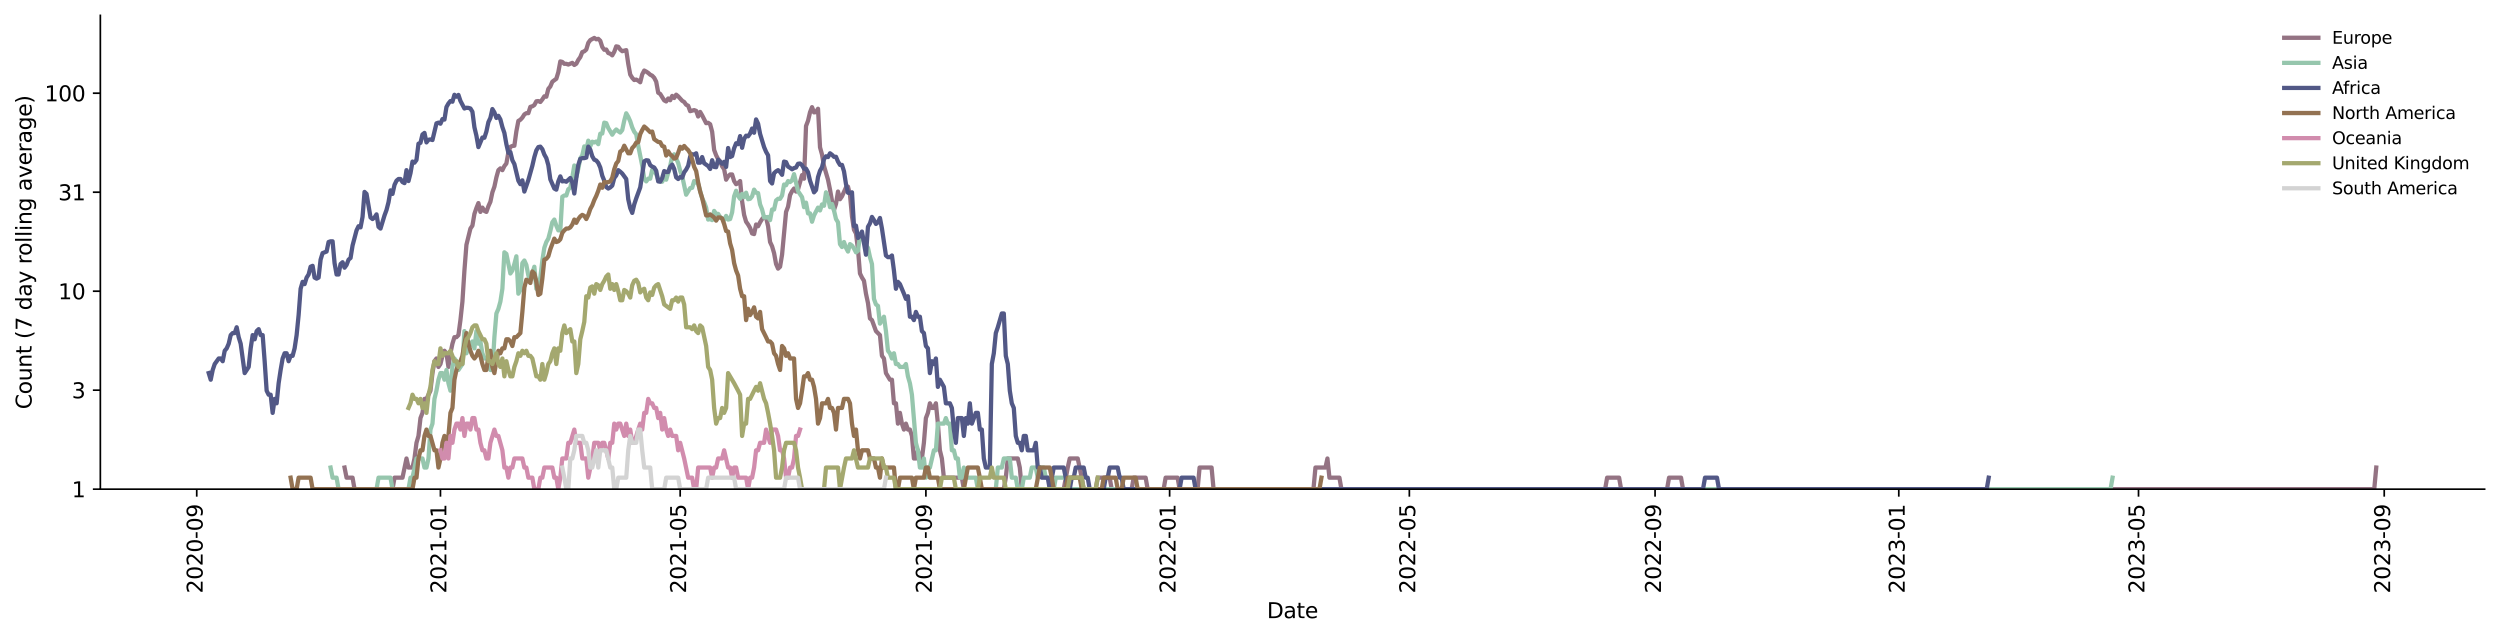 <?xml version="1.0" encoding="utf-8" standalone="no"?>
<!DOCTYPE svg PUBLIC "-//W3C//DTD SVG 1.1//EN"
  "http://www.w3.org/Graphics/SVG/1.1/DTD/svg11.dtd">
<svg xmlns:xlink="http://www.w3.org/1999/xlink" width="1170.166pt" height="298.621pt" viewBox="0 0 1170.166 298.621" xmlns="http://www.w3.org/2000/svg" version="1.1">
 <defs>
  <style type="text/css">*{stroke-linejoin: round; stroke-linecap: butt}</style>
 </defs>
 <g id="figure_1">
  <g id="patch_1">
   <path d="M 0 298.621 
L 1170.166 298.621 
L 1170.166 0 
L 0 0 
z
" style="fill: #ffffff"/>
  </g>
  <g id="axes_1">
   <g id="patch_2">
    <path d="M 46.966 228.96 
L 1162.966 228.96 
L 1162.966 7.2 
L 46.966 7.2 
z
" style="fill: #ffffff"/>
   </g>
   <g id="matplotlib.axis_1">
    <g id="xtick_1">
     <g id="line2d_1">
      <defs>
       <path id="me07cdb2fd2" d="M 0 0 
L 0 3.5 
" style="stroke: #000000; stroke-width: 0.8"/>
      </defs>
      <g>
       <use xlink:href="#me07cdb2fd2" x="92.083" y="228.96" style="stroke: #000000; stroke-width: 0.8"/>
      </g>
     </g>
     <g id="text_1">
      <!-- 2020-09 -->
      <g transform="translate(94.842 277.743)rotate(-90)scale(0.1 -0.1)">
       <defs>
        <path id="DejaVuSans-32" d="M 1228 531 
L 3431 531 
L 3431 0 
L 469 0 
L 469 531 
Q 828 903 1448 1529 
Q 2069 2156 2228 2338 
Q 2531 2678 2651 2914 
Q 2772 3150 2772 3378 
Q 2772 3750 2511 3984 
Q 2250 4219 1831 4219 
Q 1534 4219 1204 4116 
Q 875 4013 500 3803 
L 500 4441 
Q 881 4594 1212 4672 
Q 1544 4750 1819 4750 
Q 2544 4750 2975 4387 
Q 3406 4025 3406 3419 
Q 3406 3131 3298 2873 
Q 3191 2616 2906 2266 
Q 2828 2175 2409 1742 
Q 1991 1309 1228 531 
z
" transform="scale(0.016)"/>
        <path id="DejaVuSans-30" d="M 2034 4250 
Q 1547 4250 1301 3770 
Q 1056 3291 1056 2328 
Q 1056 1369 1301 889 
Q 1547 409 2034 409 
Q 2525 409 2770 889 
Q 3016 1369 3016 2328 
Q 3016 3291 2770 3770 
Q 2525 4250 2034 4250 
z
M 2034 4750 
Q 2819 4750 3233 4129 
Q 3647 3509 3647 2328 
Q 3647 1150 3233 529 
Q 2819 -91 2034 -91 
Q 1250 -91 836 529 
Q 422 1150 422 2328 
Q 422 3509 836 4129 
Q 1250 4750 2034 4750 
z
" transform="scale(0.016)"/>
        <path id="DejaVuSans-2d" d="M 313 2009 
L 1997 2009 
L 1997 1497 
L 313 1497 
L 313 2009 
z
" transform="scale(0.016)"/>
        <path id="DejaVuSans-39" d="M 703 97 
L 703 672 
Q 941 559 1184 500 
Q 1428 441 1663 441 
Q 2288 441 2617 861 
Q 2947 1281 2994 2138 
Q 2813 1869 2534 1725 
Q 2256 1581 1919 1581 
Q 1219 1581 811 2004 
Q 403 2428 403 3163 
Q 403 3881 828 4315 
Q 1253 4750 1959 4750 
Q 2769 4750 3195 4129 
Q 3622 3509 3622 2328 
Q 3622 1225 3098 567 
Q 2575 -91 1691 -91 
Q 1453 -91 1209 -44 
Q 966 3 703 97 
z
M 1959 2075 
Q 2384 2075 2632 2365 
Q 2881 2656 2881 3163 
Q 2881 3666 2632 3958 
Q 2384 4250 1959 4250 
Q 1534 4250 1286 3958 
Q 1038 3666 1038 3163 
Q 1038 2656 1286 2365 
Q 1534 2075 1959 2075 
z
" transform="scale(0.016)"/>
       </defs>
       <use xlink:href="#DejaVuSans-32"/>
       <use xlink:href="#DejaVuSans-30" x="63.623"/>
       <use xlink:href="#DejaVuSans-32" x="127.246"/>
       <use xlink:href="#DejaVuSans-30" x="190.869"/>
       <use xlink:href="#DejaVuSans-2d" x="254.492"/>
       <use xlink:href="#DejaVuSans-30" x="290.576"/>
       <use xlink:href="#DejaVuSans-39" x="354.199"/>
      </g>
     </g>
    </g>
    <g id="xtick_2">
     <g id="line2d_2">
      <g>
       <use xlink:href="#me07cdb2fd2" x="206.16" y="228.96" style="stroke: #000000; stroke-width: 0.8"/>
      </g>
     </g>
     <g id="text_2">
      <!-- 2021-01 -->
      <g transform="translate(208.92 277.743)rotate(-90)scale(0.1 -0.1)">
       <defs>
        <path id="DejaVuSans-31" d="M 794 531 
L 1825 531 
L 1825 4091 
L 703 3866 
L 703 4441 
L 1819 4666 
L 2450 4666 
L 2450 531 
L 3481 531 
L 3481 0 
L 794 0 
L 794 531 
z
" transform="scale(0.016)"/>
       </defs>
       <use xlink:href="#DejaVuSans-32"/>
       <use xlink:href="#DejaVuSans-30" x="63.623"/>
       <use xlink:href="#DejaVuSans-32" x="127.246"/>
       <use xlink:href="#DejaVuSans-31" x="190.869"/>
       <use xlink:href="#DejaVuSans-2d" x="254.492"/>
       <use xlink:href="#DejaVuSans-30" x="290.576"/>
       <use xlink:href="#DejaVuSans-31" x="354.199"/>
      </g>
     </g>
    </g>
    <g id="xtick_3">
     <g id="line2d_3">
      <g>
       <use xlink:href="#me07cdb2fd2" x="318.368" y="228.96" style="stroke: #000000; stroke-width: 0.8"/>
      </g>
     </g>
     <g id="text_3">
      <!-- 2021-05 -->
      <g transform="translate(321.128 277.743)rotate(-90)scale(0.1 -0.1)">
       <defs>
        <path id="DejaVuSans-35" d="M 691 4666 
L 3169 4666 
L 3169 4134 
L 1269 4134 
L 1269 2991 
Q 1406 3038 1543 3061 
Q 1681 3084 1819 3084 
Q 2600 3084 3056 2656 
Q 3513 2228 3513 1497 
Q 3513 744 3044 326 
Q 2575 -91 1722 -91 
Q 1428 -91 1123 -41 
Q 819 9 494 109 
L 494 744 
Q 775 591 1075 516 
Q 1375 441 1709 441 
Q 2250 441 2565 725 
Q 2881 1009 2881 1497 
Q 2881 1984 2565 2268 
Q 2250 2553 1709 2553 
Q 1456 2553 1204 2497 
Q 953 2441 691 2322 
L 691 4666 
z
" transform="scale(0.016)"/>
       </defs>
       <use xlink:href="#DejaVuSans-32"/>
       <use xlink:href="#DejaVuSans-30" x="63.623"/>
       <use xlink:href="#DejaVuSans-32" x="127.246"/>
       <use xlink:href="#DejaVuSans-31" x="190.869"/>
       <use xlink:href="#DejaVuSans-2d" x="254.492"/>
       <use xlink:href="#DejaVuSans-30" x="290.576"/>
       <use xlink:href="#DejaVuSans-35" x="354.199"/>
      </g>
     </g>
    </g>
    <g id="xtick_4">
     <g id="line2d_4">
      <g>
       <use xlink:href="#me07cdb2fd2" x="433.381" y="228.96" style="stroke: #000000; stroke-width: 0.8"/>
      </g>
     </g>
     <g id="text_4">
      <!-- 2021-09 -->
      <g transform="translate(436.141 277.743)rotate(-90)scale(0.1 -0.1)">
       <use xlink:href="#DejaVuSans-32"/>
       <use xlink:href="#DejaVuSans-30" x="63.623"/>
       <use xlink:href="#DejaVuSans-32" x="127.246"/>
       <use xlink:href="#DejaVuSans-31" x="190.869"/>
       <use xlink:href="#DejaVuSans-2d" x="254.492"/>
       <use xlink:href="#DejaVuSans-30" x="290.576"/>
       <use xlink:href="#DejaVuSans-39" x="354.199"/>
      </g>
     </g>
    </g>
    <g id="xtick_5">
     <g id="line2d_5">
      <g>
       <use xlink:href="#me07cdb2fd2" x="547.459" y="228.96" style="stroke: #000000; stroke-width: 0.8"/>
      </g>
     </g>
     <g id="text_5">
      <!-- 2022-01 -->
      <g transform="translate(550.219 277.743)rotate(-90)scale(0.1 -0.1)">
       <use xlink:href="#DejaVuSans-32"/>
       <use xlink:href="#DejaVuSans-30" x="63.623"/>
       <use xlink:href="#DejaVuSans-32" x="127.246"/>
       <use xlink:href="#DejaVuSans-32" x="190.869"/>
       <use xlink:href="#DejaVuSans-2d" x="254.492"/>
       <use xlink:href="#DejaVuSans-30" x="290.576"/>
       <use xlink:href="#DejaVuSans-31" x="354.199"/>
      </g>
     </g>
    </g>
    <g id="xtick_6">
     <g id="line2d_6">
      <g>
       <use xlink:href="#me07cdb2fd2" x="659.667" y="228.96" style="stroke: #000000; stroke-width: 0.8"/>
      </g>
     </g>
     <g id="text_6">
      <!-- 2022-05 -->
      <g transform="translate(662.426 277.743)rotate(-90)scale(0.1 -0.1)">
       <use xlink:href="#DejaVuSans-32"/>
       <use xlink:href="#DejaVuSans-30" x="63.623"/>
       <use xlink:href="#DejaVuSans-32" x="127.246"/>
       <use xlink:href="#DejaVuSans-32" x="190.869"/>
       <use xlink:href="#DejaVuSans-2d" x="254.492"/>
       <use xlink:href="#DejaVuSans-30" x="290.576"/>
       <use xlink:href="#DejaVuSans-35" x="354.199"/>
      </g>
     </g>
    </g>
    <g id="xtick_7">
     <g id="line2d_7">
      <g>
       <use xlink:href="#me07cdb2fd2" x="774.68" y="228.96" style="stroke: #000000; stroke-width: 0.8"/>
      </g>
     </g>
     <g id="text_7">
      <!-- 2022-09 -->
      <g transform="translate(777.439 277.743)rotate(-90)scale(0.1 -0.1)">
       <use xlink:href="#DejaVuSans-32"/>
       <use xlink:href="#DejaVuSans-30" x="63.623"/>
       <use xlink:href="#DejaVuSans-32" x="127.246"/>
       <use xlink:href="#DejaVuSans-32" x="190.869"/>
       <use xlink:href="#DejaVuSans-2d" x="254.492"/>
       <use xlink:href="#DejaVuSans-30" x="290.576"/>
       <use xlink:href="#DejaVuSans-39" x="354.199"/>
      </g>
     </g>
    </g>
    <g id="xtick_8">
     <g id="line2d_8">
      <g>
       <use xlink:href="#me07cdb2fd2" x="888.758" y="228.96" style="stroke: #000000; stroke-width: 0.8"/>
      </g>
     </g>
     <g id="text_8">
      <!-- 2023-01 -->
      <g transform="translate(891.517 277.743)rotate(-90)scale(0.1 -0.1)">
       <defs>
        <path id="DejaVuSans-33" d="M 2597 2516 
Q 3050 2419 3304 2112 
Q 3559 1806 3559 1356 
Q 3559 666 3084 287 
Q 2609 -91 1734 -91 
Q 1441 -91 1130 -33 
Q 819 25 488 141 
L 488 750 
Q 750 597 1062 519 
Q 1375 441 1716 441 
Q 2309 441 2620 675 
Q 2931 909 2931 1356 
Q 2931 1769 2642 2001 
Q 2353 2234 1838 2234 
L 1294 2234 
L 1294 2753 
L 1863 2753 
Q 2328 2753 2575 2939 
Q 2822 3125 2822 3475 
Q 2822 3834 2567 4026 
Q 2313 4219 1838 4219 
Q 1578 4219 1281 4162 
Q 984 4106 628 3988 
L 628 4550 
Q 988 4650 1302 4700 
Q 1616 4750 1894 4750 
Q 2613 4750 3031 4423 
Q 3450 4097 3450 3541 
Q 3450 3153 3228 2886 
Q 3006 2619 2597 2516 
z
" transform="scale(0.016)"/>
       </defs>
       <use xlink:href="#DejaVuSans-32"/>
       <use xlink:href="#DejaVuSans-30" x="63.623"/>
       <use xlink:href="#DejaVuSans-32" x="127.246"/>
       <use xlink:href="#DejaVuSans-33" x="190.869"/>
       <use xlink:href="#DejaVuSans-2d" x="254.492"/>
       <use xlink:href="#DejaVuSans-30" x="290.576"/>
       <use xlink:href="#DejaVuSans-31" x="354.199"/>
      </g>
     </g>
    </g>
    <g id="xtick_9">
     <g id="line2d_9">
      <g>
       <use xlink:href="#me07cdb2fd2" x="1000.966" y="228.96" style="stroke: #000000; stroke-width: 0.8"/>
      </g>
     </g>
     <g id="text_9">
      <!-- 2023-05 -->
      <g transform="translate(1003.725 277.743)rotate(-90)scale(0.1 -0.1)">
       <use xlink:href="#DejaVuSans-32"/>
       <use xlink:href="#DejaVuSans-30" x="63.623"/>
       <use xlink:href="#DejaVuSans-32" x="127.246"/>
       <use xlink:href="#DejaVuSans-33" x="190.869"/>
       <use xlink:href="#DejaVuSans-2d" x="254.492"/>
       <use xlink:href="#DejaVuSans-30" x="290.576"/>
       <use xlink:href="#DejaVuSans-35" x="354.199"/>
      </g>
     </g>
    </g>
    <g id="xtick_10">
     <g id="line2d_10">
      <g>
       <use xlink:href="#me07cdb2fd2" x="1115.979" y="228.96" style="stroke: #000000; stroke-width: 0.8"/>
      </g>
     </g>
     <g id="text_10">
      <!-- 2023-09 -->
      <g transform="translate(1118.738 277.743)rotate(-90)scale(0.1 -0.1)">
       <use xlink:href="#DejaVuSans-32"/>
       <use xlink:href="#DejaVuSans-30" x="63.623"/>
       <use xlink:href="#DejaVuSans-32" x="127.246"/>
       <use xlink:href="#DejaVuSans-33" x="190.869"/>
       <use xlink:href="#DejaVuSans-2d" x="254.492"/>
       <use xlink:href="#DejaVuSans-30" x="290.576"/>
       <use xlink:href="#DejaVuSans-39" x="354.199"/>
      </g>
     </g>
    </g>
    <g id="text_11">
     <!-- Date -->
     <g transform="translate(593.015 289.341)scale(0.1 -0.1)">
      <defs>
       <path id="DejaVuSans-44" d="M 1259 4147 
L 1259 519 
L 2022 519 
Q 2988 519 3436 956 
Q 3884 1394 3884 2338 
Q 3884 3275 3436 3711 
Q 2988 4147 2022 4147 
L 1259 4147 
z
M 628 4666 
L 1925 4666 
Q 3281 4666 3915 4102 
Q 4550 3538 4550 2338 
Q 4550 1131 3912 565 
Q 3275 0 1925 0 
L 628 0 
L 628 4666 
z
" transform="scale(0.016)"/>
       <path id="DejaVuSans-61" d="M 2194 1759 
Q 1497 1759 1228 1600 
Q 959 1441 959 1056 
Q 959 750 1161 570 
Q 1363 391 1709 391 
Q 2188 391 2477 730 
Q 2766 1069 2766 1631 
L 2766 1759 
L 2194 1759 
z
M 3341 1997 
L 3341 0 
L 2766 0 
L 2766 531 
Q 2569 213 2275 61 
Q 1981 -91 1556 -91 
Q 1019 -91 701 211 
Q 384 513 384 1019 
Q 384 1609 779 1909 
Q 1175 2209 1959 2209 
L 2766 2209 
L 2766 2266 
Q 2766 2663 2505 2880 
Q 2244 3097 1772 3097 
Q 1472 3097 1187 3025 
Q 903 2953 641 2809 
L 641 3341 
Q 956 3463 1253 3523 
Q 1550 3584 1831 3584 
Q 2591 3584 2966 3190 
Q 3341 2797 3341 1997 
z
" transform="scale(0.016)"/>
       <path id="DejaVuSans-74" d="M 1172 4494 
L 1172 3500 
L 2356 3500 
L 2356 3053 
L 1172 3053 
L 1172 1153 
Q 1172 725 1289 603 
Q 1406 481 1766 481 
L 2356 481 
L 2356 0 
L 1766 0 
Q 1100 0 847 248 
Q 594 497 594 1153 
L 594 3053 
L 172 3053 
L 172 3500 
L 594 3500 
L 594 4494 
L 1172 4494 
z
" transform="scale(0.016)"/>
       <path id="DejaVuSans-65" d="M 3597 1894 
L 3597 1613 
L 953 1613 
Q 991 1019 1311 708 
Q 1631 397 2203 397 
Q 2534 397 2845 478 
Q 3156 559 3463 722 
L 3463 178 
Q 3153 47 2828 -22 
Q 2503 -91 2169 -91 
Q 1331 -91 842 396 
Q 353 884 353 1716 
Q 353 2575 817 3079 
Q 1281 3584 2069 3584 
Q 2775 3584 3186 3129 
Q 3597 2675 3597 1894 
z
M 3022 2063 
Q 3016 2534 2758 2815 
Q 2500 3097 2075 3097 
Q 1594 3097 1305 2825 
Q 1016 2553 972 2059 
L 3022 2063 
z
" transform="scale(0.016)"/>
      </defs>
      <use xlink:href="#DejaVuSans-44"/>
      <use xlink:href="#DejaVuSans-61" x="77.002"/>
      <use xlink:href="#DejaVuSans-74" x="138.281"/>
      <use xlink:href="#DejaVuSans-65" x="177.49"/>
     </g>
    </g>
   </g>
   <g id="matplotlib.axis_2">
    <g id="ytick_1">
     <g id="line2d_11">
      <defs>
       <path id="m0ac1342f42" d="M 0 0 
L -3.5 0 
" style="stroke: #000000; stroke-width: 0.8"/>
      </defs>
      <g>
       <use xlink:href="#m0ac1342f42" x="46.966" y="228.96" style="stroke: #000000; stroke-width: 0.8"/>
      </g>
     </g>
     <g id="text_12">
      <!-- 1 -->
      <g transform="translate(33.603 232.759)scale(0.1 -0.1)">
       <use xlink:href="#DejaVuSans-31"/>
      </g>
     </g>
    </g>
    <g id="ytick_2">
     <g id="line2d_12">
      <g>
       <use xlink:href="#m0ac1342f42" x="46.966" y="182.626" style="stroke: #000000; stroke-width: 0.8"/>
      </g>
     </g>
     <g id="text_13">
      <!-- 3 -->
      <g transform="translate(33.603 186.425)scale(0.1 -0.1)">
       <use xlink:href="#DejaVuSans-33"/>
      </g>
     </g>
    </g>
    <g id="ytick_3">
     <g id="line2d_13">
      <g>
       <use xlink:href="#m0ac1342f42" x="46.966" y="136.291" style="stroke: #000000; stroke-width: 0.8"/>
      </g>
     </g>
     <g id="text_14">
      <!-- 10 -->
      <g transform="translate(27.241 140.09)scale(0.1 -0.1)">
       <use xlink:href="#DejaVuSans-31"/>
       <use xlink:href="#DejaVuSans-30" x="63.623"/>
      </g>
     </g>
    </g>
    <g id="ytick_4">
     <g id="line2d_14">
      <g>
       <use xlink:href="#m0ac1342f42" x="46.966" y="89.957" style="stroke: #000000; stroke-width: 0.8"/>
      </g>
     </g>
     <g id="text_15">
      <!-- 31 -->
      <g transform="translate(27.241 93.756)scale(0.1 -0.1)">
       <use xlink:href="#DejaVuSans-33"/>
       <use xlink:href="#DejaVuSans-31" x="63.623"/>
      </g>
     </g>
    </g>
    <g id="ytick_5">
     <g id="line2d_15">
      <g>
       <use xlink:href="#m0ac1342f42" x="46.966" y="43.622" style="stroke: #000000; stroke-width: 0.8"/>
      </g>
     </g>
     <g id="text_16">
      <!-- 100 -->
      <g transform="translate(20.878 47.421)scale(0.1 -0.1)">
       <use xlink:href="#DejaVuSans-31"/>
       <use xlink:href="#DejaVuSans-30" x="63.623"/>
       <use xlink:href="#DejaVuSans-30" x="127.246"/>
      </g>
     </g>
    </g>
    <g id="text_17">
     <!-- Count (7 day rolling average) -->
     <g transform="translate(14.798 191.548)rotate(-90)scale(0.1 -0.1)">
      <defs>
       <path id="DejaVuSans-43" d="M 4122 4306 
L 4122 3641 
Q 3803 3938 3442 4084 
Q 3081 4231 2675 4231 
Q 1875 4231 1450 3742 
Q 1025 3253 1025 2328 
Q 1025 1406 1450 917 
Q 1875 428 2675 428 
Q 3081 428 3442 575 
Q 3803 722 4122 1019 
L 4122 359 
Q 3791 134 3420 21 
Q 3050 -91 2638 -91 
Q 1578 -91 968 557 
Q 359 1206 359 2328 
Q 359 3453 968 4101 
Q 1578 4750 2638 4750 
Q 3056 4750 3426 4639 
Q 3797 4528 4122 4306 
z
" transform="scale(0.016)"/>
       <path id="DejaVuSans-6f" d="M 1959 3097 
Q 1497 3097 1228 2736 
Q 959 2375 959 1747 
Q 959 1119 1226 758 
Q 1494 397 1959 397 
Q 2419 397 2687 759 
Q 2956 1122 2956 1747 
Q 2956 2369 2687 2733 
Q 2419 3097 1959 3097 
z
M 1959 3584 
Q 2709 3584 3137 3096 
Q 3566 2609 3566 1747 
Q 3566 888 3137 398 
Q 2709 -91 1959 -91 
Q 1206 -91 779 398 
Q 353 888 353 1747 
Q 353 2609 779 3096 
Q 1206 3584 1959 3584 
z
" transform="scale(0.016)"/>
       <path id="DejaVuSans-75" d="M 544 1381 
L 544 3500 
L 1119 3500 
L 1119 1403 
Q 1119 906 1312 657 
Q 1506 409 1894 409 
Q 2359 409 2629 706 
Q 2900 1003 2900 1516 
L 2900 3500 
L 3475 3500 
L 3475 0 
L 2900 0 
L 2900 538 
Q 2691 219 2414 64 
Q 2138 -91 1772 -91 
Q 1169 -91 856 284 
Q 544 659 544 1381 
z
M 1991 3584 
L 1991 3584 
z
" transform="scale(0.016)"/>
       <path id="DejaVuSans-6e" d="M 3513 2113 
L 3513 0 
L 2938 0 
L 2938 2094 
Q 2938 2591 2744 2837 
Q 2550 3084 2163 3084 
Q 1697 3084 1428 2787 
Q 1159 2491 1159 1978 
L 1159 0 
L 581 0 
L 581 3500 
L 1159 3500 
L 1159 2956 
Q 1366 3272 1645 3428 
Q 1925 3584 2291 3584 
Q 2894 3584 3203 3211 
Q 3513 2838 3513 2113 
z
" transform="scale(0.016)"/>
       <path id="DejaVuSans-20" transform="scale(0.016)"/>
       <path id="DejaVuSans-28" d="M 1984 4856 
Q 1566 4138 1362 3434 
Q 1159 2731 1159 2009 
Q 1159 1288 1364 580 
Q 1569 -128 1984 -844 
L 1484 -844 
Q 1016 -109 783 600 
Q 550 1309 550 2009 
Q 550 2706 781 3412 
Q 1013 4119 1484 4856 
L 1984 4856 
z
" transform="scale(0.016)"/>
       <path id="DejaVuSans-37" d="M 525 4666 
L 3525 4666 
L 3525 4397 
L 1831 0 
L 1172 0 
L 2766 4134 
L 525 4134 
L 525 4666 
z
" transform="scale(0.016)"/>
       <path id="DejaVuSans-64" d="M 2906 2969 
L 2906 4863 
L 3481 4863 
L 3481 0 
L 2906 0 
L 2906 525 
Q 2725 213 2448 61 
Q 2172 -91 1784 -91 
Q 1150 -91 751 415 
Q 353 922 353 1747 
Q 353 2572 751 3078 
Q 1150 3584 1784 3584 
Q 2172 3584 2448 3432 
Q 2725 3281 2906 2969 
z
M 947 1747 
Q 947 1113 1208 752 
Q 1469 391 1925 391 
Q 2381 391 2643 752 
Q 2906 1113 2906 1747 
Q 2906 2381 2643 2742 
Q 2381 3103 1925 3103 
Q 1469 3103 1208 2742 
Q 947 2381 947 1747 
z
" transform="scale(0.016)"/>
       <path id="DejaVuSans-79" d="M 2059 -325 
Q 1816 -950 1584 -1140 
Q 1353 -1331 966 -1331 
L 506 -1331 
L 506 -850 
L 844 -850 
Q 1081 -850 1212 -737 
Q 1344 -625 1503 -206 
L 1606 56 
L 191 3500 
L 800 3500 
L 1894 763 
L 2988 3500 
L 3597 3500 
L 2059 -325 
z
" transform="scale(0.016)"/>
       <path id="DejaVuSans-72" d="M 2631 2963 
Q 2534 3019 2420 3045 
Q 2306 3072 2169 3072 
Q 1681 3072 1420 2755 
Q 1159 2438 1159 1844 
L 1159 0 
L 581 0 
L 581 3500 
L 1159 3500 
L 1159 2956 
Q 1341 3275 1631 3429 
Q 1922 3584 2338 3584 
Q 2397 3584 2469 3576 
Q 2541 3569 2628 3553 
L 2631 2963 
z
" transform="scale(0.016)"/>
       <path id="DejaVuSans-6c" d="M 603 4863 
L 1178 4863 
L 1178 0 
L 603 0 
L 603 4863 
z
" transform="scale(0.016)"/>
       <path id="DejaVuSans-69" d="M 603 3500 
L 1178 3500 
L 1178 0 
L 603 0 
L 603 3500 
z
M 603 4863 
L 1178 4863 
L 1178 4134 
L 603 4134 
L 603 4863 
z
" transform="scale(0.016)"/>
       <path id="DejaVuSans-67" d="M 2906 1791 
Q 2906 2416 2648 2759 
Q 2391 3103 1925 3103 
Q 1463 3103 1205 2759 
Q 947 2416 947 1791 
Q 947 1169 1205 825 
Q 1463 481 1925 481 
Q 2391 481 2648 825 
Q 2906 1169 2906 1791 
z
M 3481 434 
Q 3481 -459 3084 -895 
Q 2688 -1331 1869 -1331 
Q 1566 -1331 1297 -1286 
Q 1028 -1241 775 -1147 
L 775 -588 
Q 1028 -725 1275 -790 
Q 1522 -856 1778 -856 
Q 2344 -856 2625 -561 
Q 2906 -266 2906 331 
L 2906 616 
Q 2728 306 2450 153 
Q 2172 0 1784 0 
Q 1141 0 747 490 
Q 353 981 353 1791 
Q 353 2603 747 3093 
Q 1141 3584 1784 3584 
Q 2172 3584 2450 3431 
Q 2728 3278 2906 2969 
L 2906 3500 
L 3481 3500 
L 3481 434 
z
" transform="scale(0.016)"/>
       <path id="DejaVuSans-76" d="M 191 3500 
L 800 3500 
L 1894 563 
L 2988 3500 
L 3597 3500 
L 2284 0 
L 1503 0 
L 191 3500 
z
" transform="scale(0.016)"/>
       <path id="DejaVuSans-29" d="M 513 4856 
L 1013 4856 
Q 1481 4119 1714 3412 
Q 1947 2706 1947 2009 
Q 1947 1309 1714 600 
Q 1481 -109 1013 -844 
L 513 -844 
Q 928 -128 1133 580 
Q 1338 1288 1338 2009 
Q 1338 2731 1133 3434 
Q 928 4138 513 4856 
z
" transform="scale(0.016)"/>
      </defs>
      <use xlink:href="#DejaVuSans-43"/>
      <use xlink:href="#DejaVuSans-6f" x="69.824"/>
      <use xlink:href="#DejaVuSans-75" x="131.006"/>
      <use xlink:href="#DejaVuSans-6e" x="194.385"/>
      <use xlink:href="#DejaVuSans-74" x="257.764"/>
      <use xlink:href="#DejaVuSans-20" x="296.973"/>
      <use xlink:href="#DejaVuSans-28" x="328.76"/>
      <use xlink:href="#DejaVuSans-37" x="367.773"/>
      <use xlink:href="#DejaVuSans-20" x="431.396"/>
      <use xlink:href="#DejaVuSans-64" x="463.184"/>
      <use xlink:href="#DejaVuSans-61" x="526.66"/>
      <use xlink:href="#DejaVuSans-79" x="587.939"/>
      <use xlink:href="#DejaVuSans-20" x="647.119"/>
      <use xlink:href="#DejaVuSans-72" x="678.906"/>
      <use xlink:href="#DejaVuSans-6f" x="717.77"/>
      <use xlink:href="#DejaVuSans-6c" x="778.951"/>
      <use xlink:href="#DejaVuSans-6c" x="806.734"/>
      <use xlink:href="#DejaVuSans-69" x="834.518"/>
      <use xlink:href="#DejaVuSans-6e" x="862.301"/>
      <use xlink:href="#DejaVuSans-67" x="925.68"/>
      <use xlink:href="#DejaVuSans-20" x="989.156"/>
      <use xlink:href="#DejaVuSans-61" x="1020.943"/>
      <use xlink:href="#DejaVuSans-76" x="1082.223"/>
      <use xlink:href="#DejaVuSans-65" x="1141.402"/>
      <use xlink:href="#DejaVuSans-72" x="1202.926"/>
      <use xlink:href="#DejaVuSans-61" x="1244.039"/>
      <use xlink:href="#DejaVuSans-67" x="1305.318"/>
      <use xlink:href="#DejaVuSans-65" x="1368.795"/>
      <use xlink:href="#DejaVuSans-29" x="1430.318"/>
     </g>
    </g>
   </g>
   <g id="line2d_16">
    <path d="M 161.277 218.846 
L 162.212 223.586 
L 165.018 223.586 
L 165.953 228.96 
L 183.719 228.96 
L 184.654 223.586 
L 188.394 223.586 
L 190.264 214.605 
L 191.199 218.846 
L 193.07 218.846 
L 194.005 214.605 
L 194.94 207.268 
L 195.875 204.046 
L 196.81 195.69 
L 197.745 193.25 
L 198.68 186.709 
L 199.615 186.709 
L 201.485 182.873 
L 202.42 174.631 
L 203.355 169.071 
L 204.29 167.794 
L 205.225 171.755 
L 206.16 170.391 
L 207.095 166.555 
L 208.031 164.187 
L 208.966 165.354 
L 209.901 171.755 
L 210.836 165.354 
L 211.771 160.877 
L 212.706 157.819 
L 213.641 157.819 
L 214.576 156.85 
L 215.511 149.833 
L 216.446 141.175 
L 217.381 126.626 
L 218.316 114.599 
L 220.186 106.983 
L 221.121 105.618 
L 222.057 100.11 
L 222.992 97.396 
L 223.927 95.059 
L 224.862 99.185 
L 225.797 97.178 
L 226.732 98.73 
L 227.667 99.185 
L 228.602 96.53 
L 229.537 94.445 
L 230.472 90.022 
L 231.407 87.379 
L 232.342 83.02 
L 233.277 79.645 
L 234.212 78.81 
L 235.147 79.645 
L 236.083 77.722 
L 237.018 76.532 
L 237.953 71.289 
L 238.888 68.742 
L 239.823 68.315 
L 240.758 68.208 
L 241.693 61.493 
L 242.628 56.604 
L 243.563 56.052 
L 244.498 55.047 
L 245.433 53.548 
L 246.368 52.964 
L 247.303 52.964 
L 248.238 50.028 
L 249.173 49.759 
L 250.108 49.161 
L 251.044 47.418 
L 251.979 47.291 
L 252.914 47.735 
L 253.849 46.543 
L 254.784 45.086 
L 255.719 45.265 
L 256.654 41.604 
L 257.589 40.472 
L 258.524 38.248 
L 260.394 36.863 
L 261.329 33.777 
L 262.264 28.748 
L 263.199 28.987 
L 264.134 29.876 
L 265.07 29.876 
L 266.005 30.204 
L 267.875 29.429 
L 268.81 30.41 
L 269.745 29.835 
L 270.68 28.039 
L 271.615 26.733 
L 272.55 24.384 
L 273.485 24.029 
L 274.42 23.19 
L 275.355 20.062 
L 276.29 18.77 
L 278.16 17.76 
L 279.095 18.4 
L 280.031 18.186 
L 280.966 19.082 
L 281.901 21.997 
L 282.836 23.294 
L 283.771 23.19 
L 284.706 24.814 
L 285.641 25.14 
L 286.576 25.91 
L 287.511 24.242 
L 288.446 21.696 
L 289.381 21.896 
L 290.316 23.19 
L 291.251 23.959 
L 293.121 23.468 
L 294.057 29.835 
L 294.992 34.918 
L 295.927 36.428 
L 296.862 37.451 
L 297.797 37.254 
L 298.732 37.748 
L 299.667 38.5 
L 300.602 34.826 
L 301.537 33.019 
L 302.472 33.508 
L 303.407 34.139 
L 304.342 34.965 
L 305.277 35.431 
L 306.212 36.428 
L 307.147 38.248 
L 308.083 43.393 
L 309.018 43.969 
L 310.888 46.978 
L 311.823 47.481 
L 312.758 46.112 
L 313.693 46.915 
L 314.628 44.907 
L 315.563 45.868 
L 316.498 44.318 
L 317.433 45.086 
L 319.303 47.166 
L 320.238 47.735 
L 321.173 49.029 
L 322.108 49.492 
L 323.044 52.032 
L 324.914 51.539 
L 325.849 51.89 
L 326.784 54.516 
L 327.719 52.388 
L 328.654 53.992 
L 330.524 57.649 
L 331.459 57.487 
L 332.394 58.141 
L 333.329 61.673 
L 334.264 70.161 
L 335.199 72.685 
L 336.134 74.501 
L 337.07 75.504 
L 338.005 77.856 
L 338.94 79.225 
L 339.875 84.105 
L 340.81 82.563 
L 341.745 81.665 
L 342.68 81.665 
L 343.615 84.739 
L 344.55 86.203 
L 345.485 85.709 
L 346.42 84.739 
L 347.355 94.242 
L 348.29 100.581 
L 349.225 103.783 
L 350.16 105.085 
L 351.095 106.706 
L 352.031 109.267 
L 352.966 109.562 
L 353.901 105.085 
L 354.836 105.887 
L 355.771 104.04 
L 356.706 102.521 
L 357.641 101.539 
L 358.576 101.782 
L 359.511 105.887 
L 360.446 113.279 
L 361.381 115.275 
L 362.316 118.468 
L 363.251 123.579 
L 364.186 125.732 
L 365.121 124.857 
L 366.057 119.213 
L 367.927 99.185 
L 368.862 96.745 
L 369.797 91.317 
L 370.732 89.479 
L 371.667 88.241 
L 372.602 89.659 
L 373.537 88.591 
L 375.407 81.962 
L 376.342 83.636 
L 377.277 58.975 
L 378.212 56.525 
L 379.147 52.531 
L 380.083 50.163 
L 381.018 52.603 
L 381.953 52.459 
L 382.888 50.914 
L 383.823 68.957 
L 384.758 72.331 
L 385.693 77.722 
L 387.563 84.105 
L 388.498 88.767 
L 389.433 94.04 
L 390.368 98.281 
L 391.303 95.474 
L 392.238 89.659 
L 393.173 93.243 
L 394.108 91.886 
L 395.979 87.722 
L 396.914 87.379 
L 397.849 91.13 
L 398.784 101.298 
L 399.719 107.542 
L 400.654 109.267 
L 401.589 116.663 
L 402.524 128.006 
L 403.459 129.923 
L 404.394 131.423 
L 405.329 137.458 
L 406.264 141.83 
L 407.199 149.036 
L 408.134 149.833 
L 410.005 154.977 
L 411.875 156.85 
L 412.81 166.555 
L 413.745 167.794 
L 414.68 174.631 
L 416.55 177.729 
L 417.485 177.729 
L 418.42 188.774 
L 419.355 188.774 
L 420.29 198.287 
L 421.225 193.25 
L 422.16 198.287 
L 423.095 201.064 
L 424.031 198.287 
L 424.966 201.064 
L 425.901 201.064 
L 426.836 204.046 
L 427.771 214.605 
L 428.706 214.605 
L 429.641 210.77 
L 430.576 214.605 
L 431.511 214.605 
L 432.446 207.268 
L 433.381 195.69 
L 434.316 193.25 
L 435.251 188.774 
L 436.186 190.95 
L 437.121 190.95 
L 438.057 188.774 
L 438.992 198.287 
L 439.927 210.77 
L 440.862 214.605 
L 441.797 223.586 
L 450.212 223.586 
L 451.147 228.96 
L 469.849 228.96 
L 470.784 223.586 
L 471.719 214.605 
L 476.394 214.605 
L 477.329 218.846 
L 478.264 228.96 
L 497.901 228.96 
L 499.771 218.846 
L 500.706 214.605 
L 504.446 214.605 
L 506.316 223.586 
L 507.251 228.96 
L 512.862 228.96 
L 513.797 223.586 
L 519.407 223.586 
L 520.342 228.96 
L 529.693 228.96 
L 530.628 223.586 
L 536.238 223.586 
L 537.173 228.96 
L 544.654 228.96 
L 545.589 223.586 
L 551.199 223.586 
L 552.134 228.96 
L 560.55 228.96 
L 561.485 218.846 
L 567.095 218.846 
L 568.031 228.96 
L 614.784 228.96 
L 615.719 218.846 
L 620.394 218.846 
L 621.329 214.605 
L 622.264 223.586 
L 626.94 223.586 
L 627.875 228.96 
L 751.303 228.96 
L 752.238 223.586 
L 757.849 223.586 
L 758.784 228.96 
L 780.29 228.96 
L 781.225 223.586 
L 786.836 223.586 
L 787.771 228.96 
L 1111.303 228.96 
L 1112.238 218.846 
L 1112.238 218.846 
" clip-path="url(#pe884ad4dbe)" style="fill: none; stroke: #947383; stroke-width: 2; stroke-linecap: square"/>
   </g>
   <g id="line2d_17">
    <path d="M 154.732 218.846 
L 155.667 223.586 
L 157.537 223.586 
L 158.472 228.96 
L 176.238 228.96 
L 177.173 223.586 
L 182.784 223.586 
L 183.719 228.96 
L 191.199 228.96 
L 192.134 223.586 
L 193.07 223.586 
L 194.94 214.605 
L 197.745 214.605 
L 198.68 218.846 
L 199.615 218.846 
L 200.55 214.605 
L 201.485 201.064 
L 202.42 198.287 
L 203.355 186.709 
L 204.29 182.873 
L 205.225 177.729 
L 206.16 174.631 
L 207.095 174.631 
L 208.031 177.729 
L 208.966 173.168 
L 209.901 179.372 
L 210.836 182.873 
L 211.771 171.755 
L 212.706 167.794 
L 213.641 169.071 
L 214.576 173.168 
L 216.446 170.391 
L 217.381 154.977 
L 218.316 165.354 
L 220.186 160.877 
L 221.121 159.832 
L 222.057 163.053 
L 222.992 154.977 
L 223.927 160.877 
L 224.862 159.832 
L 225.797 165.354 
L 226.732 167.794 
L 227.667 167.794 
L 228.602 166.555 
L 229.537 173.168 
L 230.472 173.168 
L 231.407 157.819 
L 232.342 146.735 
L 233.277 144.559 
L 234.212 141.175 
L 235.147 135.157 
L 236.083 118.101 
L 237.018 118.839 
L 238.888 128.006 
L 239.823 126.626 
L 240.758 123.579 
L 241.693 119.973 
L 242.628 137.458 
L 243.563 135.72 
L 244.498 123.162 
L 245.433 121.936 
L 246.368 124.001 
L 247.303 128.953 
L 248.238 130.917 
L 250.108 124.857 
L 251.044 135.157 
L 251.979 132.981 
L 252.914 129.923 
L 253.849 121.936 
L 254.784 115.963 
L 255.719 113.279 
L 256.654 111.688 
L 257.589 108.108 
L 258.524 104.04 
L 259.459 102.77 
L 260.394 105.618 
L 261.329 107.824 
L 262.264 107.824 
L 263.199 92.077 
L 264.134 91.506 
L 265.07 91.506 
L 266.005 88.591 
L 266.94 87.894 
L 267.875 83.02 
L 268.81 77.455 
L 269.745 82.867 
L 270.68 78.948 
L 271.615 74.131 
L 272.55 72.685 
L 273.485 68.527 
L 274.42 70.161 
L 275.355 65.843 
L 276.29 68.421 
L 277.225 66.346 
L 278.16 66.65 
L 279.095 66.245 
L 280.031 67.474 
L 280.966 62.584 
L 281.901 62.492 
L 282.836 57.406 
L 283.771 57.649 
L 284.706 59.912 
L 286.576 63.047 
L 287.511 61.583 
L 288.446 60.607 
L 289.381 61.404 
L 290.316 62.035 
L 291.251 60.871 
L 292.186 56.446 
L 293.121 53.036 
L 294.057 54.667 
L 294.992 56.763 
L 295.927 59.654 
L 296.862 61.673 
L 297.797 62.861 
L 298.732 68.208 
L 300.602 77.588 
L 301.537 83.792 
L 302.472 84.899 
L 303.407 83.636 
L 304.342 83.636 
L 305.277 79.505 
L 306.212 80.212 
L 307.147 81.518 
L 308.083 84.105 
L 309.953 85.06 
L 310.888 83.02 
L 311.823 84.105 
L 313.693 77.722 
L 314.628 73.161 
L 315.563 72.214 
L 317.433 76.273 
L 318.368 79.928 
L 319.303 82.412 
L 321.173 91.13 
L 323.044 88.067 
L 323.979 87.894 
L 324.914 84.739 
L 326.784 86.037 
L 328.654 92.851 
L 329.589 94.649 
L 330.524 97.178 
L 331.459 102.77 
L 332.394 102.521 
L 333.329 103.021 
L 334.264 98.73 
L 335.199 100.11 
L 336.134 100.11 
L 337.07 101.539 
L 338.94 103.021 
L 339.875 101.057 
L 340.81 102.77 
L 341.745 102.521 
L 342.68 99.414 
L 343.615 91.886 
L 344.55 89.3 
L 345.485 91.695 
L 346.42 93.047 
L 347.355 90.757 
L 348.29 92.269 
L 349.225 90.204 
L 350.16 93.243 
L 351.095 93.047 
L 352.031 91.886 
L 352.966 88.767 
L 353.901 90.204 
L 354.836 90.388 
L 355.771 95.683 
L 356.706 98.058 
L 357.641 101.782 
L 358.576 101.782 
L 359.511 101.539 
L 360.446 103.021 
L 361.381 98.058 
L 362.316 98.058 
L 363.251 93.84 
L 364.186 93.047 
L 365.121 93.047 
L 366.057 91.506 
L 366.992 86.369 
L 367.927 86.703 
L 368.862 84.739 
L 369.797 85.221 
L 370.732 84.421 
L 371.667 81.518 
L 373.537 89.479 
L 375.407 92.269 
L 376.342 96.961 
L 377.277 94.853 
L 378.212 99.877 
L 379.147 99.877 
L 380.083 103.783 
L 381.018 100.818 
L 382.888 97.178 
L 383.823 98.505 
L 384.758 95.683 
L 385.693 96.317 
L 386.628 90.022 
L 387.563 92.656 
L 388.498 96.961 
L 389.433 95.474 
L 390.368 98.505 
L 391.303 102.521 
L 392.238 104.04 
L 393.173 114.265 
L 394.108 115.618 
L 395.044 113.279 
L 395.979 115.963 
L 396.914 117.736 
L 397.849 114.265 
L 398.784 114.936 
L 399.719 116.312 
L 400.654 118.101 
L 401.589 117.375 
L 402.524 110.459 
L 403.459 109.859 
L 404.394 112.956 
L 405.329 114.936 
L 406.264 115.963 
L 407.199 120.358 
L 408.134 123.579 
L 409.07 139.898 
L 410.005 142.495 
L 410.94 143.171 
L 411.875 151.475 
L 413.745 148.254 
L 414.68 154.977 
L 415.615 164.187 
L 416.55 165.354 
L 417.485 167.794 
L 418.42 165.354 
L 419.355 170.391 
L 420.29 170.391 
L 421.225 171.755 
L 423.095 171.755 
L 424.031 170.391 
L 424.966 176.15 
L 425.901 179.372 
L 426.836 184.746 
L 428.706 207.268 
L 429.641 210.77 
L 430.576 218.846 
L 431.511 218.846 
L 432.446 214.605 
L 433.381 223.586 
L 434.316 218.846 
L 435.251 218.846 
L 437.121 210.77 
L 438.057 210.77 
L 438.992 198.287 
L 441.797 198.287 
L 442.732 195.69 
L 443.667 198.287 
L 444.602 198.287 
L 445.537 210.77 
L 446.472 210.77 
L 447.407 214.605 
L 448.342 214.605 
L 449.277 223.586 
L 450.212 223.586 
L 451.147 218.846 
L 452.083 223.586 
L 456.758 223.586 
L 457.693 228.96 
L 466.108 228.96 
L 467.044 218.846 
L 468.914 218.846 
L 469.849 214.605 
L 472.654 214.605 
L 473.589 223.586 
L 475.459 223.586 
L 476.394 228.96 
L 478.264 228.96 
L 479.199 223.586 
L 482.005 223.586 
L 482.94 218.846 
L 484.81 218.846 
L 485.745 223.586 
L 486.68 218.846 
L 488.55 218.846 
L 489.485 223.586 
L 492.29 223.586 
L 493.225 228.96 
L 494.16 223.586 
L 499.771 223.586 
L 500.706 228.96 
L 987.875 228.96 
L 988.81 223.586 
L 988.81 223.586 
" clip-path="url(#pe884ad4dbe)" style="fill: none; stroke: #96c6ad; stroke-width: 2; stroke-linecap: square"/>
   </g>
   <g id="line2d_18">
    <path d="M 97.693 174.631 
L 98.628 177.729 
L 99.563 173.168 
L 100.498 170.391 
L 102.368 167.794 
L 103.303 167.794 
L 104.238 169.071 
L 105.173 164.187 
L 106.108 163.053 
L 107.044 160.877 
L 107.979 156.85 
L 108.914 155.903 
L 109.849 155.903 
L 110.784 153.188 
L 111.719 157.819 
L 112.654 160.877 
L 114.524 174.631 
L 116.394 171.755 
L 117.329 163.053 
L 118.264 156.85 
L 119.199 158.813 
L 120.134 154.977 
L 121.07 154.073 
L 122.005 156.85 
L 122.94 156.85 
L 123.875 169.071 
L 124.81 182.873 
L 125.745 184.746 
L 126.68 184.746 
L 127.615 193.25 
L 128.55 186.709 
L 129.485 188.774 
L 130.42 179.372 
L 131.355 173.168 
L 132.29 167.794 
L 133.225 165.354 
L 134.16 165.354 
L 135.095 169.071 
L 136.031 166.555 
L 136.966 166.555 
L 137.901 163.053 
L 138.836 156.85 
L 139.771 147.487 
L 140.706 135.157 
L 141.641 131.936 
L 142.576 132.981 
L 143.511 129.923 
L 144.446 128.477 
L 145.381 124.857 
L 146.316 124.427 
L 147.251 129.923 
L 148.186 130.417 
L 149.121 129.923 
L 150.057 121.536 
L 150.992 118.468 
L 152.862 117.736 
L 153.797 113.279 
L 154.732 112.956 
L 155.667 112.956 
L 156.602 123.162 
L 157.537 128.477 
L 158.472 128.477 
L 159.407 123.579 
L 160.342 122.749 
L 161.277 125.292 
L 162.212 124.001 
L 163.147 121.536 
L 164.083 120.747 
L 165.018 114.936 
L 166.888 107.824 
L 167.823 105.887 
L 168.758 106.431 
L 169.693 101.539 
L 170.628 89.84 
L 171.563 90.757 
L 173.433 101.782 
L 174.368 102.521 
L 175.303 101.782 
L 176.238 100.345 
L 177.173 106.158 
L 178.108 106.983 
L 179.979 100.818 
L 180.914 98.281 
L 181.849 94.649 
L 182.784 89.122 
L 183.719 90.757 
L 184.654 86.535 
L 185.589 84.58 
L 186.524 83.792 
L 187.459 83.792 
L 188.394 85.221 
L 189.329 85.709 
L 190.264 79.645 
L 191.199 84.739 
L 192.134 81.078 
L 193.07 75.631 
L 194.005 76.144 
L 194.94 74.874 
L 195.875 67.266 
L 196.81 66.855 
L 197.745 62.954 
L 198.68 62.217 
L 199.615 66.65 
L 200.55 65.446 
L 201.485 65.249 
L 202.42 65.545 
L 204.29 57.731 
L 205.225 57.406 
L 206.16 57.895 
L 207.095 55.74 
L 208.031 55.974 
L 208.966 50.095 
L 209.901 48.441 
L 210.836 47.291 
L 211.771 47.608 
L 212.706 44.377 
L 213.641 45.265 
L 214.576 44.435 
L 215.511 47.229 
L 217.381 50.776 
L 218.316 50.434 
L 219.251 50.502 
L 220.186 50.776 
L 221.121 52.316 
L 222.057 59.568 
L 222.992 63.515 
L 223.927 68.849 
L 225.797 64.373 
L 226.732 64.469 
L 227.667 61.583 
L 228.602 57.164 
L 229.537 55.2 
L 230.472 51.052 
L 231.407 52.603 
L 232.342 55.2 
L 233.277 54.216 
L 234.212 55.896 
L 235.147 59.483 
L 236.083 62.217 
L 237.018 67.474 
L 237.953 71.518 
L 238.888 71.175 
L 239.823 74.999 
L 240.758 76.794 
L 242.628 84.58 
L 243.563 86.203 
L 244.498 84.421 
L 245.433 89.659 
L 247.303 84.263 
L 249.173 77.588 
L 250.108 73.522 
L 251.044 70.384 
L 251.979 68.849 
L 252.914 68.634 
L 253.849 69.829 
L 254.784 72.331 
L 255.719 74.008 
L 256.654 77.322 
L 257.589 83.948 
L 259.459 88.241 
L 260.394 88.767 
L 261.329 84.899 
L 262.264 82.563 
L 263.199 84.899 
L 264.134 84.739 
L 265.07 85.06 
L 266.94 83.327 
L 267.875 85.383 
L 268.81 90.572 
L 269.745 83.327 
L 270.68 77.189 
L 271.615 74.377 
L 272.55 74.008 
L 273.485 74.008 
L 274.42 73.764 
L 275.355 68.634 
L 276.29 70.05 
L 277.225 73.161 
L 278.16 74.749 
L 279.095 75.125 
L 280.031 76.273 
L 280.966 78.399 
L 281.901 82.262 
L 282.836 84.58 
L 283.771 87.55 
L 284.706 88.241 
L 285.641 87.722 
L 286.576 86.871 
L 287.511 83.327 
L 288.446 82.112 
L 289.381 79.645 
L 290.316 80.355 
L 291.251 81.224 
L 293.121 83.792 
L 294.057 93.243 
L 294.992 97.396 
L 295.927 99.645 
L 296.862 95.683 
L 297.797 92.851 
L 299.667 87.722 
L 301.537 75.504 
L 302.472 74.999 
L 303.407 75.125 
L 304.342 77.322 
L 305.277 77.991 
L 306.212 78.399 
L 307.147 79.928 
L 308.083 84.899 
L 309.018 85.06 
L 309.953 83.327 
L 310.888 80.07 
L 311.823 80.499 
L 312.758 80.499 
L 313.693 78.127 
L 314.628 77.057 
L 315.563 79.086 
L 316.498 83.02 
L 317.433 83.792 
L 318.368 82.867 
L 319.303 83.173 
L 320.238 80.643 
L 321.173 79.365 
L 322.108 77.588 
L 323.044 73.281 
L 323.979 72.214 
L 324.914 72.331 
L 325.849 71.749 
L 326.784 76.144 
L 327.719 76.144 
L 328.654 73.522 
L 329.589 76.402 
L 331.459 77.722 
L 332.394 79.086 
L 333.329 74.999 
L 334.264 78.127 
L 335.199 78.262 
L 336.134 74.749 
L 338.005 76.663 
L 338.94 75.758 
L 339.875 78.127 
L 340.81 69.282 
L 341.745 73.522 
L 342.68 73.042 
L 343.615 69.391 
L 344.55 67.06 
L 345.485 67.474 
L 346.42 63.704 
L 347.355 69.173 
L 348.29 65.052 
L 349.225 63.515 
L 350.16 63.799 
L 351.095 62.492 
L 352.031 60.171 
L 352.966 62.126 
L 353.901 55.896 
L 354.836 57.895 
L 355.771 62.676 
L 357.641 68.849 
L 358.576 71.061 
L 359.511 72.685 
L 360.446 84.739 
L 361.381 85.873 
L 362.316 81.078 
L 363.251 80.212 
L 364.186 79.645 
L 365.121 80.499 
L 366.057 81.814 
L 366.992 75.631 
L 367.927 75.886 
L 368.862 77.991 
L 369.797 78.535 
L 370.732 79.225 
L 371.667 78.672 
L 372.602 78.399 
L 373.537 76.663 
L 374.472 76.532 
L 375.407 77.322 
L 376.342 78.948 
L 377.277 78.948 
L 378.212 80.643 
L 379.147 84.58 
L 381.018 90.022 
L 381.953 88.944 
L 382.888 82.867 
L 383.823 79.928 
L 384.758 78.262 
L 385.693 74.501 
L 386.628 73.161 
L 387.563 73.522 
L 388.498 71.749 
L 389.433 72.449 
L 390.368 73.401 
L 391.303 73.401 
L 392.238 75.631 
L 393.173 77.189 
L 394.108 77.189 
L 395.044 80.212 
L 395.979 86.203 
L 396.914 90.204 
L 397.849 90.388 
L 398.784 90.022 
L 399.719 105.887 
L 400.654 105.618 
L 401.589 111.377 
L 402.524 110.459 
L 403.459 108.395 
L 405.329 119.213 
L 406.264 106.158 
L 407.199 104.559 
L 408.134 101.539 
L 409.07 103.021 
L 410.005 104.821 
L 410.94 104.04 
L 411.875 102.027 
L 412.81 106.983 
L 414.68 119.591 
L 415.615 120.358 
L 416.55 120.358 
L 417.485 119.591 
L 418.42 126.626 
L 419.355 135.157 
L 420.29 131.936 
L 421.225 132.981 
L 423.095 137.458 
L 424.031 139.898 
L 424.966 138.659 
L 425.901 148.254 
L 426.836 148.254 
L 427.771 149.833 
L 428.706 145.997 
L 429.641 148.254 
L 430.576 148.254 
L 431.511 154.977 
L 432.446 155.903 
L 433.381 161.951 
L 434.316 163.053 
L 435.251 174.631 
L 436.186 169.071 
L 437.121 170.391 
L 438.057 167.794 
L 438.992 181.084 
L 439.927 177.729 
L 441.797 181.084 
L 442.732 188.774 
L 444.602 188.774 
L 445.537 190.95 
L 446.472 201.064 
L 447.407 207.268 
L 448.342 195.69 
L 450.212 195.69 
L 451.147 204.046 
L 452.083 195.69 
L 453.018 198.287 
L 453.953 188.774 
L 454.888 198.287 
L 456.758 193.25 
L 457.693 193.25 
L 458.628 201.064 
L 459.563 201.064 
L 460.498 214.605 
L 461.433 218.846 
L 463.303 218.846 
L 464.238 170.391 
L 465.173 165.354 
L 466.108 155.903 
L 467.044 153.188 
L 468.914 146.735 
L 469.849 146.735 
L 470.784 166.555 
L 471.719 170.391 
L 472.654 182.873 
L 473.589 188.774 
L 474.524 190.95 
L 475.459 204.046 
L 476.394 207.268 
L 477.329 207.268 
L 478.264 210.77 
L 479.199 204.046 
L 480.134 204.046 
L 481.07 210.77 
L 483.875 210.77 
L 484.81 207.268 
L 485.745 218.846 
L 486.68 218.846 
L 487.615 223.586 
L 490.42 223.586 
L 491.355 228.96 
L 493.225 218.846 
L 497.901 218.846 
L 498.836 223.586 
L 499.771 228.96 
L 500.706 228.96 
L 501.641 223.586 
L 502.576 223.586 
L 503.511 218.846 
L 507.251 218.846 
L 508.186 223.586 
L 509.121 223.586 
L 510.057 228.96 
L 516.602 228.96 
L 517.537 223.586 
L 518.472 223.586 
L 519.407 218.846 
L 523.147 218.846 
L 524.083 223.586 
L 525.018 223.586 
L 525.953 228.96 
L 552.134 228.96 
L 553.07 223.586 
L 558.68 223.586 
L 559.615 228.96 
L 797.121 228.96 
L 798.057 223.586 
L 803.667 223.586 
L 804.602 228.96 
L 929.901 228.96 
L 930.836 223.586 
L 930.836 223.586 
" clip-path="url(#pe884ad4dbe)" style="fill: none; stroke: #525886; stroke-width: 2; stroke-linecap: square"/>
   </g>
   <g id="line2d_19">
    <path d="M 136.031 223.586 
L 136.966 228.96 
L 138.836 228.96 
L 139.771 223.586 
L 145.381 223.586 
L 146.316 228.96 
L 193.07 228.96 
L 194.005 223.586 
L 194.94 223.586 
L 195.875 214.605 
L 196.81 210.77 
L 197.745 210.77 
L 198.68 204.046 
L 199.615 201.064 
L 200.55 204.046 
L 201.485 204.046 
L 203.355 210.77 
L 204.29 210.77 
L 205.225 218.846 
L 206.16 214.605 
L 207.095 207.268 
L 208.031 204.046 
L 208.966 207.268 
L 209.901 204.046 
L 210.836 193.25 
L 211.771 190.95 
L 212.706 177.729 
L 213.641 173.168 
L 214.576 170.391 
L 215.511 169.071 
L 216.446 166.555 
L 217.381 160.877 
L 218.316 155.903 
L 219.251 160.877 
L 220.186 164.187 
L 221.121 166.555 
L 222.057 167.794 
L 222.992 166.555 
L 223.927 164.187 
L 224.862 166.555 
L 225.797 170.391 
L 226.732 173.168 
L 227.667 173.168 
L 228.602 166.555 
L 229.537 164.187 
L 230.472 171.755 
L 231.407 174.631 
L 232.342 169.071 
L 233.277 164.187 
L 234.212 165.354 
L 235.147 163.053 
L 236.083 163.053 
L 237.018 158.813 
L 237.953 158.813 
L 238.888 159.832 
L 239.823 161.951 
L 240.758 157.819 
L 241.693 157.819 
L 243.563 155.903 
L 244.498 145.997 
L 245.433 134.602 
L 246.368 130.917 
L 247.303 131.423 
L 248.238 132.455 
L 249.173 127.081 
L 250.108 128.006 
L 251.044 131.936 
L 251.979 138.054 
L 252.914 137.458 
L 253.849 130.417 
L 254.784 121.536 
L 255.719 121.139 
L 256.654 119.973 
L 257.589 116.663 
L 259.459 111.688 
L 260.394 113.279 
L 261.329 112.956 
L 262.264 112.001 
L 263.199 108.974 
L 264.134 107.824 
L 265.07 106.983 
L 266.005 106.983 
L 266.94 106.431 
L 267.875 105.085 
L 268.81 102.77 
L 269.745 104.299 
L 270.68 102.521 
L 271.615 101.298 
L 272.55 100.581 
L 273.485 101.057 
L 274.42 102.521 
L 275.355 100.581 
L 276.29 97.836 
L 277.225 96.105 
L 278.16 93.64 
L 279.095 91.695 
L 280.031 89.3 
L 280.966 86.369 
L 281.901 87.894 
L 282.836 85.221 
L 283.771 85.383 
L 284.706 85.221 
L 285.641 84.899 
L 286.576 83.173 
L 287.511 79.225 
L 288.446 76.532 
L 289.381 75.377 
L 290.316 70.947 
L 291.251 70.384 
L 292.186 68.208 
L 294.057 71.749 
L 294.992 71.749 
L 295.927 69.282 
L 296.862 68.315 
L 297.797 66.752 
L 298.732 66.549 
L 299.667 62.768 
L 300.602 60.871 
L 301.537 59.228 
L 302.472 59.998 
L 304.342 61.854 
L 305.277 61.583 
L 306.212 65.15 
L 308.083 66.447 
L 309.018 66.549 
L 309.953 68.315 
L 310.888 68.634 
L 311.823 72.803 
L 312.758 70.834 
L 313.693 72.331 
L 314.628 73.042 
L 315.563 74.254 
L 316.498 73.886 
L 317.433 71.518 
L 318.368 68.742 
L 319.303 69.609 
L 320.238 68.315 
L 321.173 69.391 
L 322.108 70.273 
L 323.044 71.749 
L 323.979 74.625 
L 324.914 78.127 
L 325.849 80.07 
L 326.784 85.383 
L 327.719 89.659 
L 328.654 92.656 
L 330.524 100.818 
L 331.459 100.818 
L 332.394 100.345 
L 334.264 101.782 
L 335.199 103.273 
L 336.134 101.782 
L 337.07 101.782 
L 338.005 102.273 
L 338.94 104.821 
L 339.875 108.108 
L 340.81 108.395 
L 341.745 113.934 
L 342.68 117.018 
L 343.615 123.162 
L 344.55 126.626 
L 345.485 128.953 
L 346.42 135.157 
L 347.355 138.659 
L 348.29 138.659 
L 349.225 149.833 
L 350.16 144.559 
L 351.095 147.487 
L 352.031 145.997 
L 352.966 143.859 
L 353.901 148.254 
L 354.836 149.036 
L 355.771 145.997 
L 356.706 154.073 
L 358.576 157.819 
L 359.511 159.832 
L 360.446 159.832 
L 361.381 160.877 
L 362.316 165.354 
L 363.251 166.555 
L 364.186 170.391 
L 365.121 173.168 
L 366.057 161.951 
L 366.992 163.053 
L 367.927 166.555 
L 368.862 165.354 
L 369.797 167.794 
L 371.667 167.794 
L 372.602 186.709 
L 373.537 190.95 
L 374.472 188.774 
L 375.407 182.873 
L 376.342 176.15 
L 377.277 176.15 
L 378.212 174.631 
L 379.147 177.729 
L 380.083 177.729 
L 381.018 181.084 
L 381.953 186.709 
L 382.888 198.287 
L 383.823 195.69 
L 384.758 188.774 
L 386.628 188.774 
L 387.563 186.709 
L 388.498 190.95 
L 389.433 190.95 
L 390.368 193.25 
L 391.303 201.064 
L 392.238 190.95 
L 394.108 190.95 
L 395.044 186.709 
L 396.914 186.709 
L 397.849 188.774 
L 398.784 198.287 
L 399.719 204.046 
L 400.654 201.064 
L 401.589 210.77 
L 402.524 214.605 
L 403.459 210.77 
L 406.264 210.77 
L 407.199 214.605 
L 409.07 214.605 
L 410.005 218.846 
L 410.94 218.846 
L 411.875 223.586 
L 412.81 214.605 
L 413.745 218.846 
L 418.42 218.846 
L 419.355 228.96 
L 420.29 228.96 
L 421.225 223.586 
L 426.836 223.586 
L 427.771 228.96 
L 428.706 223.586 
L 432.446 223.586 
L 433.381 218.846 
L 434.316 218.846 
L 435.251 223.586 
L 438.992 223.586 
L 439.927 228.96 
L 451.147 228.96 
L 453.018 218.846 
L 457.693 218.846 
L 458.628 223.586 
L 459.563 228.96 
L 484.81 228.96 
L 486.68 218.846 
L 491.355 218.846 
L 492.29 223.586 
L 493.225 228.96 
L 498.836 228.96 
L 499.771 223.586 
L 505.381 223.586 
L 506.316 228.96 
L 515.667 228.96 
L 516.602 223.586 
L 522.212 223.586 
L 523.147 228.96 
L 525.018 228.96 
L 525.953 223.586 
L 531.563 223.586 
L 532.498 228.96 
L 617.589 228.96 
L 618.524 223.586 
L 618.524 223.586 
" clip-path="url(#pe884ad4dbe)" style="fill: none; stroke: #937252; stroke-width: 2; stroke-linecap: square"/>
   </g>
   <g id="line2d_20">
    <path d="M 206.16 210.77 
L 207.095 214.605 
L 208.031 214.605 
L 208.966 207.268 
L 209.901 214.605 
L 210.836 204.046 
L 211.771 207.268 
L 212.706 201.064 
L 213.641 198.287 
L 214.576 198.287 
L 215.511 201.064 
L 216.446 195.69 
L 217.381 204.046 
L 218.316 198.287 
L 219.251 198.287 
L 220.186 201.064 
L 221.121 195.69 
L 222.057 195.69 
L 222.992 201.064 
L 223.927 201.064 
L 224.862 207.268 
L 225.797 210.77 
L 226.732 210.77 
L 227.667 214.605 
L 228.602 214.605 
L 229.537 207.268 
L 231.407 201.064 
L 232.342 204.046 
L 233.277 204.046 
L 235.147 210.77 
L 236.083 218.846 
L 237.018 218.846 
L 237.953 223.586 
L 238.888 218.846 
L 239.823 218.846 
L 240.758 214.605 
L 244.498 214.605 
L 245.433 218.846 
L 246.368 218.846 
L 247.303 223.586 
L 249.173 223.586 
L 250.108 228.96 
L 251.979 228.96 
L 252.914 223.586 
L 253.849 223.586 
L 254.784 218.846 
L 258.524 218.846 
L 259.459 223.586 
L 260.394 223.586 
L 261.329 228.96 
L 262.264 223.586 
L 263.199 214.605 
L 265.07 214.605 
L 266.005 207.268 
L 266.94 207.268 
L 268.81 201.064 
L 269.745 207.268 
L 271.615 207.268 
L 272.55 214.605 
L 274.42 214.605 
L 275.355 223.586 
L 277.225 214.605 
L 278.16 207.268 
L 280.031 207.268 
L 280.966 210.77 
L 281.901 207.268 
L 282.836 207.268 
L 284.706 214.605 
L 285.641 207.268 
L 286.576 207.268 
L 287.511 198.287 
L 288.446 201.064 
L 289.381 198.287 
L 290.316 198.287 
L 292.186 204.046 
L 293.121 198.287 
L 294.057 204.046 
L 294.992 201.064 
L 295.927 207.268 
L 296.862 207.268 
L 298.732 201.064 
L 299.667 198.287 
L 300.602 201.064 
L 301.537 193.25 
L 302.472 193.25 
L 303.407 186.709 
L 304.342 188.774 
L 305.277 188.774 
L 306.212 190.95 
L 307.147 190.95 
L 308.083 195.69 
L 309.018 193.25 
L 309.953 201.064 
L 310.888 195.69 
L 311.823 201.064 
L 312.758 204.046 
L 313.693 201.064 
L 314.628 204.046 
L 316.498 204.046 
L 317.433 210.77 
L 318.368 207.268 
L 320.238 214.605 
L 322.108 223.586 
L 323.979 223.586 
L 324.914 228.96 
L 325.849 228.96 
L 326.784 218.846 
L 332.394 218.846 
L 333.329 223.586 
L 334.264 218.846 
L 335.199 218.846 
L 336.134 214.605 
L 338.005 214.605 
L 338.94 210.77 
L 340.81 218.846 
L 341.745 218.846 
L 342.68 223.586 
L 343.615 218.846 
L 344.55 218.846 
L 345.485 223.586 
L 349.225 223.586 
L 350.16 228.96 
L 351.095 223.586 
L 352.031 223.586 
L 352.966 218.846 
L 353.901 210.77 
L 354.836 210.77 
L 355.771 207.268 
L 357.641 207.268 
L 358.576 201.064 
L 360.446 207.268 
L 361.381 201.064 
L 363.251 201.064 
L 364.186 204.046 
L 365.121 210.77 
L 366.057 210.77 
L 366.992 214.605 
L 367.927 223.586 
L 368.862 223.586 
L 369.797 218.846 
L 370.732 218.846 
L 371.667 214.605 
L 372.602 204.046 
L 373.537 204.046 
L 374.472 201.064 
L 374.472 201.064 
" clip-path="url(#pe884ad4dbe)" style="fill: none; stroke: #d18cad; stroke-width: 2; stroke-linecap: square"/>
   </g>
   <g id="line2d_21">
    <path d="M 191.199 190.95 
L 192.134 188.774 
L 193.07 184.746 
L 194.005 186.709 
L 194.94 186.709 
L 195.875 188.774 
L 196.81 186.709 
L 197.745 190.95 
L 198.68 188.774 
L 199.615 193.25 
L 200.55 184.746 
L 201.485 181.084 
L 202.42 173.168 
L 203.355 169.071 
L 204.29 170.391 
L 205.225 170.391 
L 206.16 163.053 
L 207.095 166.555 
L 208.031 165.354 
L 209.901 165.354 
L 210.836 164.187 
L 212.706 169.071 
L 213.641 169.071 
L 214.576 171.755 
L 215.511 170.391 
L 216.446 170.391 
L 217.381 163.053 
L 218.316 158.813 
L 219.251 157.819 
L 220.186 155.903 
L 221.121 153.188 
L 222.057 152.323 
L 222.992 152.323 
L 223.927 154.977 
L 225.797 158.813 
L 226.732 158.813 
L 227.667 160.877 
L 228.602 169.071 
L 229.537 169.071 
L 230.472 170.391 
L 232.342 165.354 
L 233.277 170.391 
L 234.212 171.755 
L 235.147 167.794 
L 236.083 176.15 
L 237.018 169.071 
L 237.953 173.168 
L 238.888 176.15 
L 239.823 176.15 
L 240.758 171.755 
L 241.693 169.071 
L 242.628 165.354 
L 243.563 166.555 
L 244.498 164.187 
L 245.433 165.354 
L 246.368 164.187 
L 247.303 166.555 
L 248.238 166.555 
L 249.173 167.794 
L 251.044 176.15 
L 251.979 176.15 
L 252.914 177.729 
L 253.849 170.391 
L 254.784 177.729 
L 255.719 174.631 
L 256.654 170.391 
L 257.589 169.071 
L 258.524 165.354 
L 259.459 163.053 
L 260.394 170.391 
L 261.329 163.053 
L 262.264 164.187 
L 263.199 155.903 
L 264.134 152.323 
L 265.07 155.903 
L 266.94 154.073 
L 267.875 159.832 
L 268.81 159.832 
L 269.745 174.631 
L 270.68 170.391 
L 271.615 158.813 
L 272.55 154.977 
L 273.485 150.646 
L 274.42 138.659 
L 275.355 139.274 
L 276.29 134.602 
L 277.225 134.055 
L 278.16 137.458 
L 279.095 132.981 
L 280.031 133.514 
L 280.966 135.72 
L 281.901 132.981 
L 282.836 131.423 
L 283.771 129.435 
L 284.706 128.477 
L 285.641 135.157 
L 286.576 132.981 
L 287.511 135.72 
L 288.446 132.981 
L 289.381 136.291 
L 290.316 140.531 
L 291.251 140.531 
L 292.186 135.72 
L 293.121 136.291 
L 294.057 137.458 
L 294.992 139.274 
L 295.927 133.514 
L 296.862 131.423 
L 297.797 130.917 
L 298.732 132.455 
L 299.667 136.87 
L 300.602 135.72 
L 301.537 135.157 
L 302.472 139.274 
L 303.407 140.531 
L 304.342 136.87 
L 305.277 138.054 
L 306.212 134.602 
L 307.147 133.514 
L 308.083 132.981 
L 309.953 138.659 
L 310.888 142.495 
L 313.693 144.559 
L 314.628 140.531 
L 315.563 140.531 
L 316.498 139.274 
L 317.433 141.175 
L 318.368 139.274 
L 319.303 139.274 
L 320.238 142.495 
L 321.173 153.188 
L 323.044 153.188 
L 323.979 154.073 
L 324.914 152.323 
L 325.849 154.977 
L 326.784 155.903 
L 327.719 152.323 
L 328.654 153.188 
L 330.524 161.951 
L 331.459 171.755 
L 332.394 173.168 
L 333.329 177.729 
L 334.264 190.95 
L 335.199 198.287 
L 336.134 195.69 
L 337.07 195.69 
L 338.005 190.95 
L 338.94 193.25 
L 339.875 190.95 
L 340.81 174.631 
L 343.615 179.372 
L 345.485 182.873 
L 346.42 184.746 
L 347.355 204.046 
L 348.29 198.287 
L 349.225 198.287 
L 350.16 186.709 
L 351.095 186.709 
L 352.966 182.873 
L 353.901 181.084 
L 354.836 182.873 
L 355.771 179.372 
L 357.641 186.709 
L 358.576 188.774 
L 359.511 193.25 
L 360.446 198.287 
L 361.381 204.046 
L 362.316 210.77 
L 363.251 223.586 
L 365.121 223.586 
L 366.057 218.846 
L 366.992 210.77 
L 367.927 207.268 
L 371.667 207.268 
L 372.602 210.77 
L 373.537 218.846 
L 374.472 223.586 
L 375.407 228.96 
L 385.693 228.96 
L 386.628 218.846 
L 392.238 218.846 
L 393.173 228.96 
L 395.044 218.846 
L 395.979 214.605 
L 398.784 214.605 
L 399.719 210.77 
L 401.589 218.846 
L 406.264 218.846 
L 407.199 214.605 
L 412.81 214.605 
L 413.745 218.846 
L 414.68 218.846 
L 415.615 223.586 
L 418.42 223.586 
L 419.355 228.96 
L 439.927 228.96 
L 440.862 223.586 
L 446.472 223.586 
L 447.407 228.96 
L 457.693 228.96 
L 458.628 223.586 
L 463.303 223.586 
L 464.238 218.846 
L 465.173 223.586 
L 469.849 223.586 
L 470.784 228.96 
L 499.771 228.96 
L 500.706 223.586 
L 506.316 223.586 
L 507.251 228.96 
L 512.862 228.96 
L 513.797 223.586 
L 513.797 223.586 
" clip-path="url(#pe884ad4dbe)" style="fill: none; stroke: #a4a86f; stroke-width: 2; stroke-linecap: square"/>
   </g>
   <g id="line2d_22">
    <path d="M 263.199 218.846 
L 264.134 223.586 
L 265.07 228.96 
L 266.005 228.96 
L 266.94 214.605 
L 267.875 214.605 
L 268.81 210.77 
L 269.745 204.046 
L 272.55 204.046 
L 273.485 207.268 
L 274.42 207.268 
L 275.355 210.77 
L 276.29 218.846 
L 277.225 218.846 
L 279.095 210.77 
L 280.031 218.846 
L 280.966 210.77 
L 283.771 210.77 
L 285.641 218.846 
L 286.576 218.846 
L 287.511 228.96 
L 288.446 228.96 
L 289.381 223.586 
L 293.121 223.586 
L 294.057 210.77 
L 294.992 204.046 
L 295.927 207.268 
L 297.797 207.268 
L 298.732 201.064 
L 299.667 201.064 
L 300.602 210.77 
L 301.537 218.846 
L 304.342 218.846 
L 305.277 228.96 
L 310.888 228.96 
L 311.823 223.586 
L 317.433 223.586 
L 318.368 228.96 
L 330.524 228.96 
L 331.459 223.586 
L 343.615 223.586 
L 344.55 228.96 
L 366.992 228.96 
L 367.927 223.586 
L 373.537 223.586 
L 374.472 228.96 
L 413.745 228.96 
L 414.68 223.586 
L 414.68 223.586 
" clip-path="url(#pe884ad4dbe)" style="fill: none; stroke: #d3d3d3; stroke-width: 2; stroke-linecap: square"/>
   </g>
   <g id="patch_3">
    <path d="M 46.966 228.96 
L 46.966 7.2 
" style="fill: none; stroke: #000000; stroke-width: 0.8; stroke-linejoin: miter; stroke-linecap: square"/>
   </g>
   <g id="patch_4">
    <path d="M 46.966 228.96 
L 1162.966 228.96 
" style="fill: none; stroke: #000000; stroke-width: 0.8; stroke-linejoin: miter; stroke-linecap: square"/>
   </g>
   <g id="legend_1">
    <g id="line2d_23">
     <path d="M 1069.154 17.679 
L 1077.154 17.679 
L 1085.154 17.679 
" style="fill: none; stroke: #947383; stroke-width: 2; stroke-linecap: square"/>
    </g>
    <g id="text_18">
     <!-- Europe -->
     <g transform="translate(1091.554 20.479)scale(0.08 -0.08)">
      <defs>
       <path id="DejaVuSans-45" d="M 628 4666 
L 3578 4666 
L 3578 4134 
L 1259 4134 
L 1259 2753 
L 3481 2753 
L 3481 2222 
L 1259 2222 
L 1259 531 
L 3634 531 
L 3634 0 
L 628 0 
L 628 4666 
z
" transform="scale(0.016)"/>
       <path id="DejaVuSans-70" d="M 1159 525 
L 1159 -1331 
L 581 -1331 
L 581 3500 
L 1159 3500 
L 1159 2969 
Q 1341 3281 1617 3432 
Q 1894 3584 2278 3584 
Q 2916 3584 3314 3078 
Q 3713 2572 3713 1747 
Q 3713 922 3314 415 
Q 2916 -91 2278 -91 
Q 1894 -91 1617 61 
Q 1341 213 1159 525 
z
M 3116 1747 
Q 3116 2381 2855 2742 
Q 2594 3103 2138 3103 
Q 1681 3103 1420 2742 
Q 1159 2381 1159 1747 
Q 1159 1113 1420 752 
Q 1681 391 2138 391 
Q 2594 391 2855 752 
Q 3116 1113 3116 1747 
z
" transform="scale(0.016)"/>
      </defs>
      <use xlink:href="#DejaVuSans-45"/>
      <use xlink:href="#DejaVuSans-75" x="63.184"/>
      <use xlink:href="#DejaVuSans-72" x="126.562"/>
      <use xlink:href="#DejaVuSans-6f" x="165.426"/>
      <use xlink:href="#DejaVuSans-70" x="226.607"/>
      <use xlink:href="#DejaVuSans-65" x="290.084"/>
     </g>
    </g>
    <g id="line2d_24">
     <path d="M 1069.154 29.421 
L 1077.154 29.421 
L 1085.154 29.421 
" style="fill: none; stroke: #96c6ad; stroke-width: 2; stroke-linecap: square"/>
    </g>
    <g id="text_19">
     <!-- Asia -->
     <g transform="translate(1091.554 32.221)scale(0.08 -0.08)">
      <defs>
       <path id="DejaVuSans-41" d="M 2188 4044 
L 1331 1722 
L 3047 1722 
L 2188 4044 
z
M 1831 4666 
L 2547 4666 
L 4325 0 
L 3669 0 
L 3244 1197 
L 1141 1197 
L 716 0 
L 50 0 
L 1831 4666 
z
" transform="scale(0.016)"/>
       <path id="DejaVuSans-73" d="M 2834 3397 
L 2834 2853 
Q 2591 2978 2328 3040 
Q 2066 3103 1784 3103 
Q 1356 3103 1142 2972 
Q 928 2841 928 2578 
Q 928 2378 1081 2264 
Q 1234 2150 1697 2047 
L 1894 2003 
Q 2506 1872 2764 1633 
Q 3022 1394 3022 966 
Q 3022 478 2636 193 
Q 2250 -91 1575 -91 
Q 1294 -91 989 -36 
Q 684 19 347 128 
L 347 722 
Q 666 556 975 473 
Q 1284 391 1588 391 
Q 1994 391 2212 530 
Q 2431 669 2431 922 
Q 2431 1156 2273 1281 
Q 2116 1406 1581 1522 
L 1381 1569 
Q 847 1681 609 1914 
Q 372 2147 372 2553 
Q 372 3047 722 3315 
Q 1072 3584 1716 3584 
Q 2034 3584 2315 3537 
Q 2597 3491 2834 3397 
z
" transform="scale(0.016)"/>
      </defs>
      <use xlink:href="#DejaVuSans-41"/>
      <use xlink:href="#DejaVuSans-73" x="68.408"/>
      <use xlink:href="#DejaVuSans-69" x="120.508"/>
      <use xlink:href="#DejaVuSans-61" x="148.291"/>
     </g>
    </g>
    <g id="line2d_25">
     <path d="M 1069.154 41.164 
L 1077.154 41.164 
L 1085.154 41.164 
" style="fill: none; stroke: #525886; stroke-width: 2; stroke-linecap: square"/>
    </g>
    <g id="text_20">
     <!-- Africa -->
     <g transform="translate(1091.554 43.964)scale(0.08 -0.08)">
      <defs>
       <path id="DejaVuSans-66" d="M 2375 4863 
L 2375 4384 
L 1825 4384 
Q 1516 4384 1395 4259 
Q 1275 4134 1275 3809 
L 1275 3500 
L 2222 3500 
L 2222 3053 
L 1275 3053 
L 1275 0 
L 697 0 
L 697 3053 
L 147 3053 
L 147 3500 
L 697 3500 
L 697 3744 
Q 697 4328 969 4595 
Q 1241 4863 1831 4863 
L 2375 4863 
z
" transform="scale(0.016)"/>
       <path id="DejaVuSans-63" d="M 3122 3366 
L 3122 2828 
Q 2878 2963 2633 3030 
Q 2388 3097 2138 3097 
Q 1578 3097 1268 2742 
Q 959 2388 959 1747 
Q 959 1106 1268 751 
Q 1578 397 2138 397 
Q 2388 397 2633 464 
Q 2878 531 3122 666 
L 3122 134 
Q 2881 22 2623 -34 
Q 2366 -91 2075 -91 
Q 1284 -91 818 406 
Q 353 903 353 1747 
Q 353 2603 823 3093 
Q 1294 3584 2113 3584 
Q 2378 3584 2631 3529 
Q 2884 3475 3122 3366 
z
" transform="scale(0.016)"/>
      </defs>
      <use xlink:href="#DejaVuSans-41"/>
      <use xlink:href="#DejaVuSans-66" x="64.783"/>
      <use xlink:href="#DejaVuSans-72" x="99.988"/>
      <use xlink:href="#DejaVuSans-69" x="141.102"/>
      <use xlink:href="#DejaVuSans-63" x="168.885"/>
      <use xlink:href="#DejaVuSans-61" x="223.865"/>
     </g>
    </g>
    <g id="line2d_26">
     <path d="M 1069.154 52.906 
L 1077.154 52.906 
L 1085.154 52.906 
" style="fill: none; stroke: #937252; stroke-width: 2; stroke-linecap: square"/>
    </g>
    <g id="text_21">
     <!-- North America -->
     <g transform="translate(1091.554 55.706)scale(0.08 -0.08)">
      <defs>
       <path id="DejaVuSans-4e" d="M 628 4666 
L 1478 4666 
L 3547 763 
L 3547 4666 
L 4159 4666 
L 4159 0 
L 3309 0 
L 1241 3903 
L 1241 0 
L 628 0 
L 628 4666 
z
" transform="scale(0.016)"/>
       <path id="DejaVuSans-68" d="M 3513 2113 
L 3513 0 
L 2938 0 
L 2938 2094 
Q 2938 2591 2744 2837 
Q 2550 3084 2163 3084 
Q 1697 3084 1428 2787 
Q 1159 2491 1159 1978 
L 1159 0 
L 581 0 
L 581 4863 
L 1159 4863 
L 1159 2956 
Q 1366 3272 1645 3428 
Q 1925 3584 2291 3584 
Q 2894 3584 3203 3211 
Q 3513 2838 3513 2113 
z
" transform="scale(0.016)"/>
       <path id="DejaVuSans-6d" d="M 3328 2828 
Q 3544 3216 3844 3400 
Q 4144 3584 4550 3584 
Q 5097 3584 5394 3201 
Q 5691 2819 5691 2113 
L 5691 0 
L 5113 0 
L 5113 2094 
Q 5113 2597 4934 2840 
Q 4756 3084 4391 3084 
Q 3944 3084 3684 2787 
Q 3425 2491 3425 1978 
L 3425 0 
L 2847 0 
L 2847 2094 
Q 2847 2600 2669 2842 
Q 2491 3084 2119 3084 
Q 1678 3084 1418 2786 
Q 1159 2488 1159 1978 
L 1159 0 
L 581 0 
L 581 3500 
L 1159 3500 
L 1159 2956 
Q 1356 3278 1631 3431 
Q 1906 3584 2284 3584 
Q 2666 3584 2933 3390 
Q 3200 3197 3328 2828 
z
" transform="scale(0.016)"/>
      </defs>
      <use xlink:href="#DejaVuSans-4e"/>
      <use xlink:href="#DejaVuSans-6f" x="74.805"/>
      <use xlink:href="#DejaVuSans-72" x="135.986"/>
      <use xlink:href="#DejaVuSans-74" x="177.1"/>
      <use xlink:href="#DejaVuSans-68" x="216.309"/>
      <use xlink:href="#DejaVuSans-20" x="279.688"/>
      <use xlink:href="#DejaVuSans-41" x="311.475"/>
      <use xlink:href="#DejaVuSans-6d" x="379.883"/>
      <use xlink:href="#DejaVuSans-65" x="477.295"/>
      <use xlink:href="#DejaVuSans-72" x="538.818"/>
      <use xlink:href="#DejaVuSans-69" x="579.932"/>
      <use xlink:href="#DejaVuSans-63" x="607.715"/>
      <use xlink:href="#DejaVuSans-61" x="662.695"/>
     </g>
    </g>
    <g id="line2d_27">
     <path d="M 1069.154 64.649 
L 1077.154 64.649 
L 1085.154 64.649 
" style="fill: none; stroke: #d18cad; stroke-width: 2; stroke-linecap: square"/>
    </g>
    <g id="text_22">
     <!-- Oceania -->
     <g transform="translate(1091.554 67.449)scale(0.08 -0.08)">
      <defs>
       <path id="DejaVuSans-4f" d="M 2522 4238 
Q 1834 4238 1429 3725 
Q 1025 3213 1025 2328 
Q 1025 1447 1429 934 
Q 1834 422 2522 422 
Q 3209 422 3611 934 
Q 4013 1447 4013 2328 
Q 4013 3213 3611 3725 
Q 3209 4238 2522 4238 
z
M 2522 4750 
Q 3503 4750 4090 4092 
Q 4678 3434 4678 2328 
Q 4678 1225 4090 567 
Q 3503 -91 2522 -91 
Q 1538 -91 948 565 
Q 359 1222 359 2328 
Q 359 3434 948 4092 
Q 1538 4750 2522 4750 
z
" transform="scale(0.016)"/>
      </defs>
      <use xlink:href="#DejaVuSans-4f"/>
      <use xlink:href="#DejaVuSans-63" x="78.711"/>
      <use xlink:href="#DejaVuSans-65" x="133.691"/>
      <use xlink:href="#DejaVuSans-61" x="195.215"/>
      <use xlink:href="#DejaVuSans-6e" x="256.494"/>
      <use xlink:href="#DejaVuSans-69" x="319.873"/>
      <use xlink:href="#DejaVuSans-61" x="347.656"/>
     </g>
    </g>
    <g id="line2d_28">
     <path d="M 1069.154 76.391 
L 1077.154 76.391 
L 1085.154 76.391 
" style="fill: none; stroke: #a4a86f; stroke-width: 2; stroke-linecap: square"/>
    </g>
    <g id="text_23">
     <!-- United Kingdom -->
     <g transform="translate(1091.554 79.191)scale(0.08 -0.08)">
      <defs>
       <path id="DejaVuSans-55" d="M 556 4666 
L 1191 4666 
L 1191 1831 
Q 1191 1081 1462 751 
Q 1734 422 2344 422 
Q 2950 422 3222 751 
Q 3494 1081 3494 1831 
L 3494 4666 
L 4128 4666 
L 4128 1753 
Q 4128 841 3676 375 
Q 3225 -91 2344 -91 
Q 1459 -91 1007 375 
Q 556 841 556 1753 
L 556 4666 
z
" transform="scale(0.016)"/>
       <path id="DejaVuSans-4b" d="M 628 4666 
L 1259 4666 
L 1259 2694 
L 3353 4666 
L 4166 4666 
L 1850 2491 
L 4331 0 
L 3500 0 
L 1259 2247 
L 1259 0 
L 628 0 
L 628 4666 
z
" transform="scale(0.016)"/>
      </defs>
      <use xlink:href="#DejaVuSans-55"/>
      <use xlink:href="#DejaVuSans-6e" x="73.193"/>
      <use xlink:href="#DejaVuSans-69" x="136.572"/>
      <use xlink:href="#DejaVuSans-74" x="164.355"/>
      <use xlink:href="#DejaVuSans-65" x="203.564"/>
      <use xlink:href="#DejaVuSans-64" x="265.088"/>
      <use xlink:href="#DejaVuSans-20" x="328.564"/>
      <use xlink:href="#DejaVuSans-4b" x="360.352"/>
      <use xlink:href="#DejaVuSans-69" x="425.928"/>
      <use xlink:href="#DejaVuSans-6e" x="453.711"/>
      <use xlink:href="#DejaVuSans-67" x="517.09"/>
      <use xlink:href="#DejaVuSans-64" x="580.566"/>
      <use xlink:href="#DejaVuSans-6f" x="644.043"/>
      <use xlink:href="#DejaVuSans-6d" x="705.225"/>
     </g>
    </g>
    <g id="line2d_29">
     <path d="M 1069.154 88.134 
L 1077.154 88.134 
L 1085.154 88.134 
" style="fill: none; stroke: #d3d3d3; stroke-width: 2; stroke-linecap: square"/>
    </g>
    <g id="text_24">
     <!-- South America -->
     <g transform="translate(1091.554 90.934)scale(0.08 -0.08)">
      <defs>
       <path id="DejaVuSans-53" d="M 3425 4513 
L 3425 3897 
Q 3066 4069 2747 4153 
Q 2428 4238 2131 4238 
Q 1616 4238 1336 4038 
Q 1056 3838 1056 3469 
Q 1056 3159 1242 3001 
Q 1428 2844 1947 2747 
L 2328 2669 
Q 3034 2534 3370 2195 
Q 3706 1856 3706 1288 
Q 3706 609 3251 259 
Q 2797 -91 1919 -91 
Q 1588 -91 1214 -16 
Q 841 59 441 206 
L 441 856 
Q 825 641 1194 531 
Q 1563 422 1919 422 
Q 2459 422 2753 634 
Q 3047 847 3047 1241 
Q 3047 1584 2836 1778 
Q 2625 1972 2144 2069 
L 1759 2144 
Q 1053 2284 737 2584 
Q 422 2884 422 3419 
Q 422 4038 858 4394 
Q 1294 4750 2059 4750 
Q 2388 4750 2728 4690 
Q 3069 4631 3425 4513 
z
" transform="scale(0.016)"/>
      </defs>
      <use xlink:href="#DejaVuSans-53"/>
      <use xlink:href="#DejaVuSans-6f" x="63.477"/>
      <use xlink:href="#DejaVuSans-75" x="124.658"/>
      <use xlink:href="#DejaVuSans-74" x="188.037"/>
      <use xlink:href="#DejaVuSans-68" x="227.246"/>
      <use xlink:href="#DejaVuSans-20" x="290.625"/>
      <use xlink:href="#DejaVuSans-41" x="322.412"/>
      <use xlink:href="#DejaVuSans-6d" x="390.82"/>
      <use xlink:href="#DejaVuSans-65" x="488.232"/>
      <use xlink:href="#DejaVuSans-72" x="549.756"/>
      <use xlink:href="#DejaVuSans-69" x="590.869"/>
      <use xlink:href="#DejaVuSans-63" x="618.652"/>
      <use xlink:href="#DejaVuSans-61" x="673.633"/>
     </g>
    </g>
   </g>
  </g>
 </g>
 <defs>
  <clipPath id="pe884ad4dbe">
   <rect x="46.966" y="7.2" width="1116" height="221.76"/>
  </clipPath>
 </defs>
</svg>
